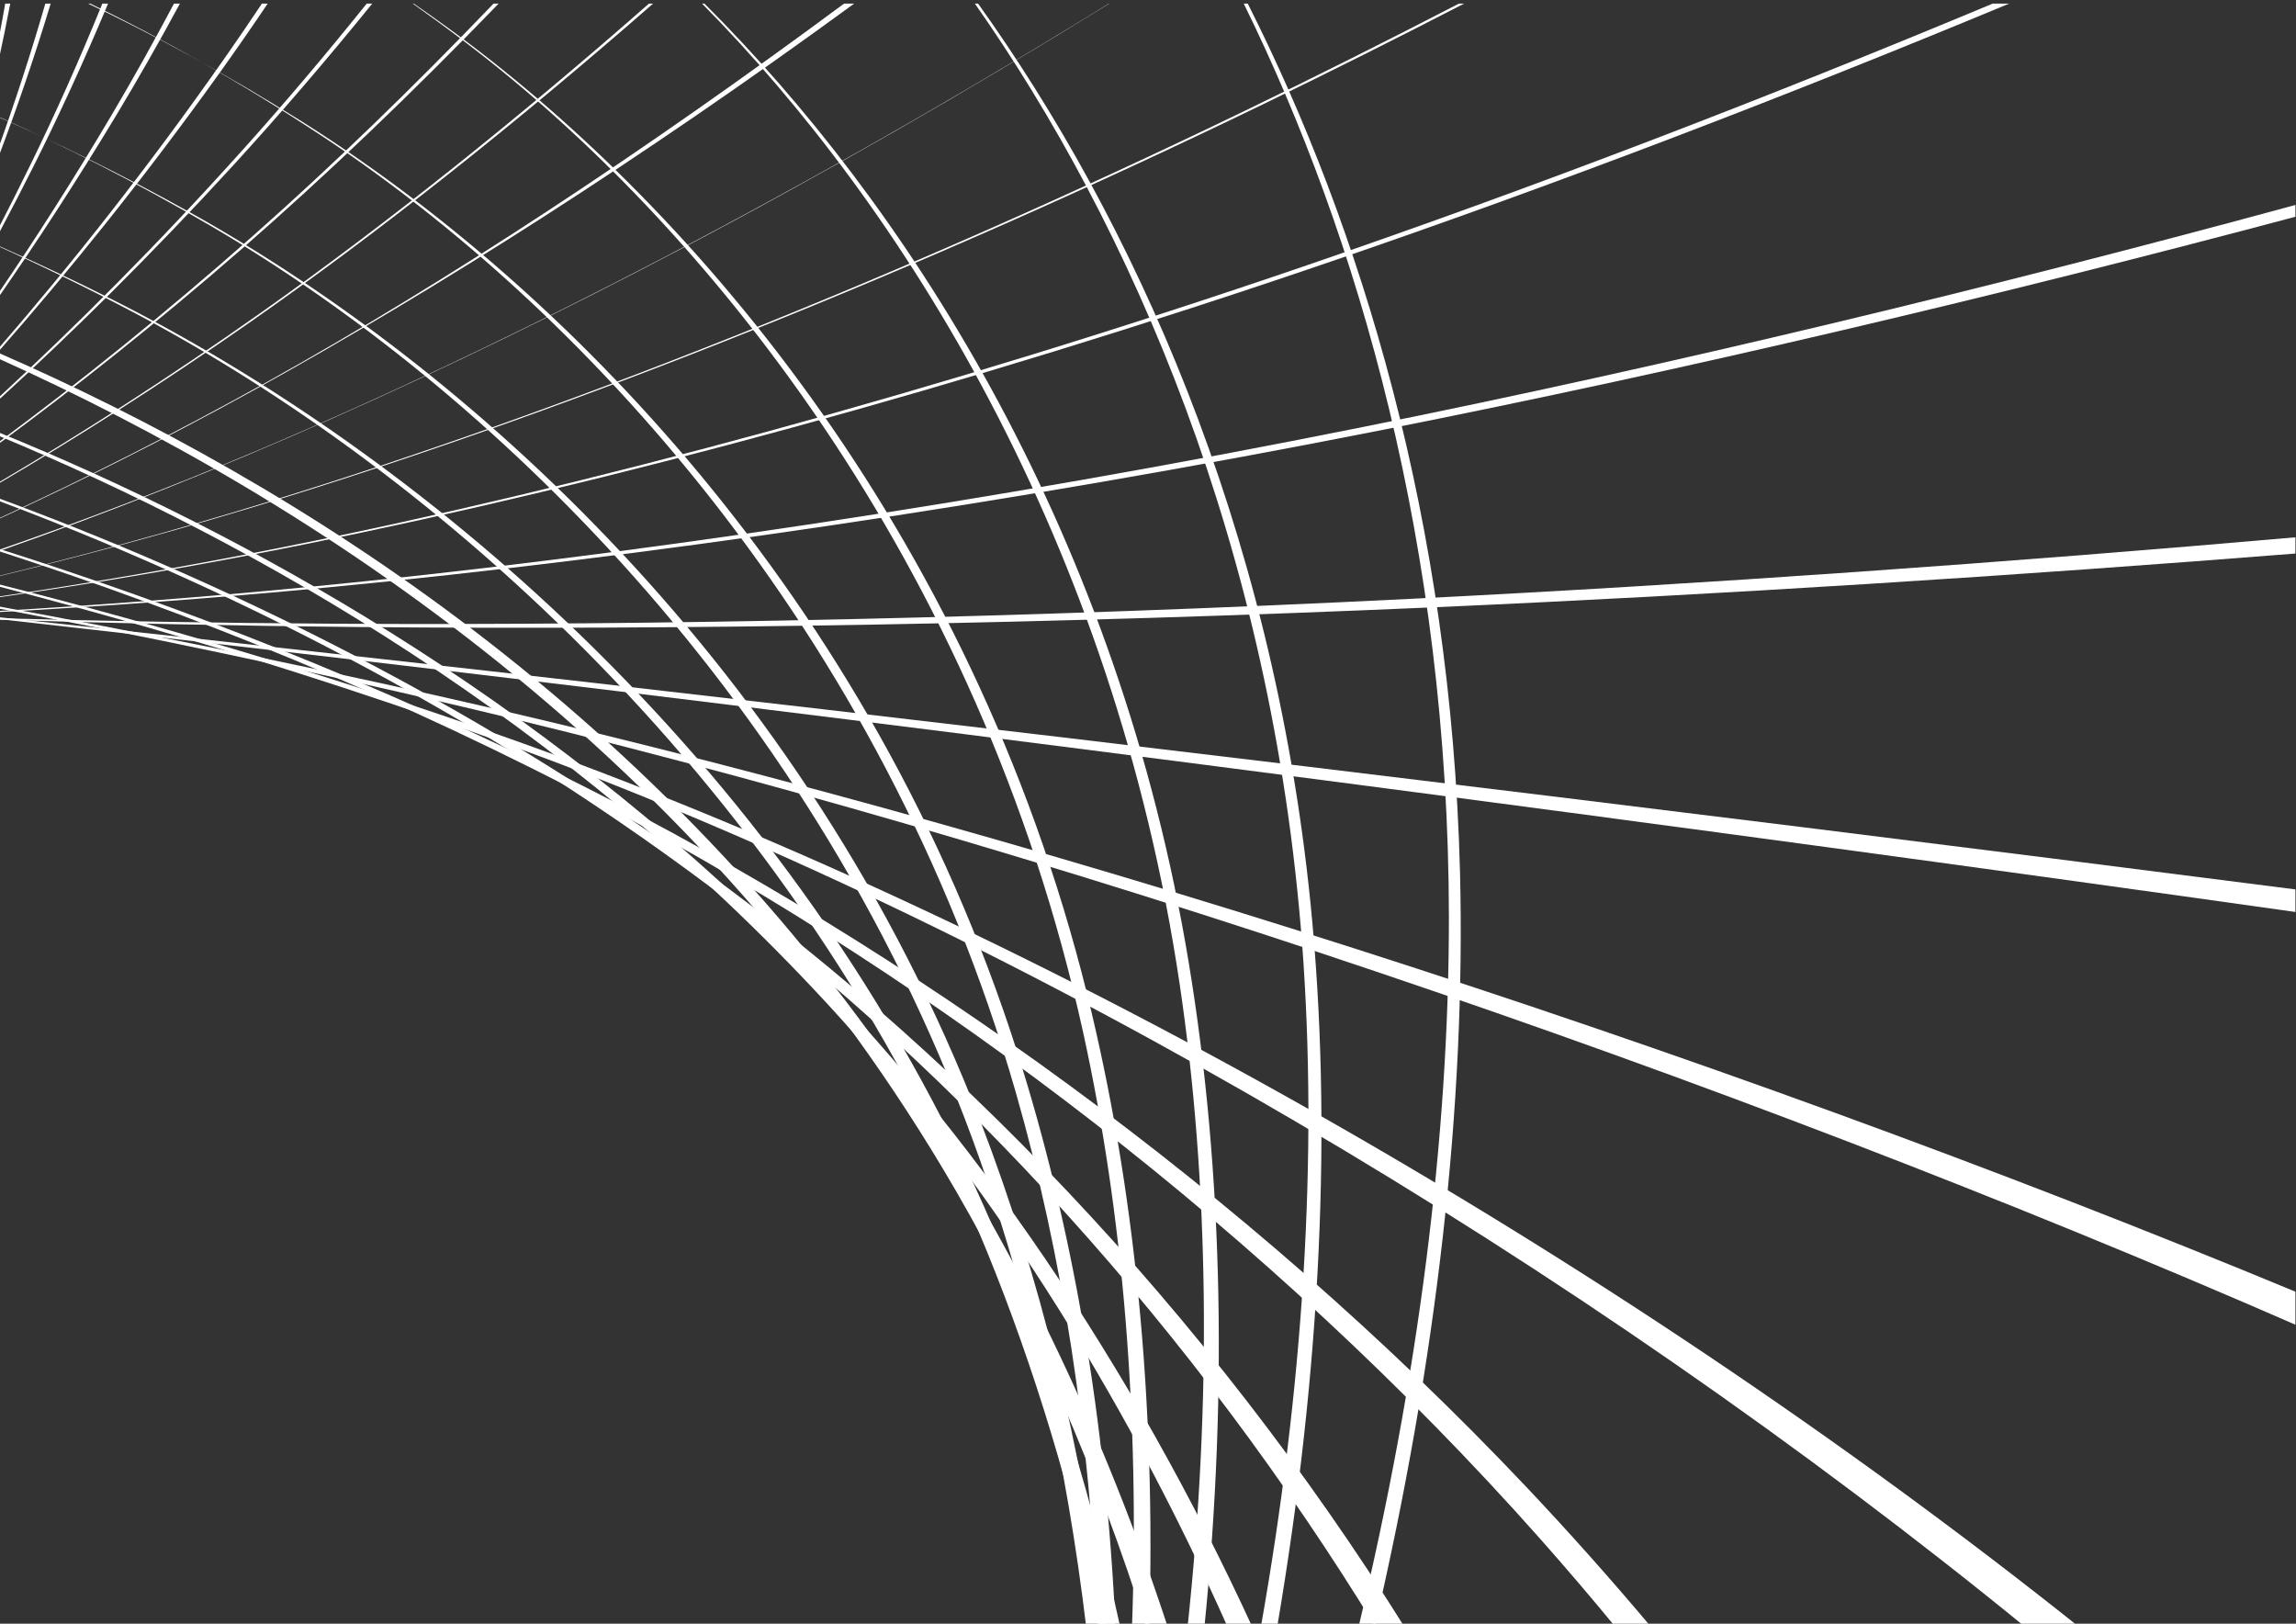 <?xml version="1.0" encoding="UTF-8" standalone="no"?>
<!-- Created with Inkscape (http://www.inkscape.org/) -->

<svg
   xmlns:dc="http://purl.org/dc/elements/1.1/"
   xmlns:cc="http://creativecommons.org/ns#"
   xmlns:rdf="http://www.w3.org/1999/02/22-rdf-syntax-ns#"
   xmlns:svg="http://www.w3.org/2000/svg"
   xmlns="http://www.w3.org/2000/svg"
   xmlns:sodipodi="http://sodipodi.sourceforge.net/DTD/sodipodi-0.dtd"
   xmlns:inkscape="http://www.inkscape.org/namespaces/inkscape"
   version="1.1"
   id="svg3129"
   xml:space="preserve"
   width="1122.52"
   height="793.701"
   viewBox="0 0 1122.52 793.701"
   sodipodi:docname="pink-lines-grid-swirl.svg"
   inkscape:version="0.92.4 (5da689c313, 2019-01-14)"><rect x="0" y="0" width="1122.52" height="793.701" fill="#333333" stroke="none"/><defs
     id="defs3133"><clipPath
       clipPathUnits="userSpaceOnUse"
       id="clipPath3145"><path
         d="M 0,595.276 H 841.89 V 0 H 0 Z"
         id="path3143"
         inkscape:connector-curvature="0" /></clipPath><clipPath
       clipPathUnits="userSpaceOnUse"
       id="clipPath3153"><path
         d="m 456.165,594.098 h 79.59 V -1.918 h -79.59 z"
         id="path3151"
         inkscape:connector-curvature="0" /></clipPath><clipPath
       clipPathUnits="userSpaceOnUse"
       id="clipPath3167"><path
         d="m 357.562,594.098 h 127.11 V -1.918 h -127.11 z"
         id="path3165"
         inkscape:connector-curvature="0" /></clipPath><clipPath
       clipPathUnits="userSpaceOnUse"
       id="clipPath3181"><path
         d="M 257.5,594.098 H 447.025 V -1.918 H 257.5 Z"
         id="path3179"
         inkscape:connector-curvature="0" /></clipPath><clipPath
       clipPathUnits="userSpaceOnUse"
       id="clipPath3195"><path
         d="M 151.409,594.098 H 421.96 V -1.918 H 151.409 Z"
         id="path3193"
         inkscape:connector-curvature="0" /></clipPath><clipPath
       clipPathUnits="userSpaceOnUse"
       id="clipPath3209"><path
         d="M 32.342,594.098 H 409.164 V -1.918 H 32.342 Z"
         id="path3207"
         inkscape:connector-curvature="0" /></clipPath><clipPath
       clipPathUnits="userSpaceOnUse"
       id="clipPath3223"><path
         d="M -0.5,552.62 H 405.29 V -1.918 H -0.5 Z"
         id="path3221"
         inkscape:connector-curvature="0" /></clipPath><clipPath
       clipPathUnits="userSpaceOnUse"
       id="clipPath3237"><path
         d="M -0.5,505.27 H 411.025 V -1.918 H -0.5 Z"
         id="path3235"
         inkscape:connector-curvature="0" /></clipPath><clipPath
       clipPathUnits="userSpaceOnUse"
       id="clipPath3251"><path
         d="M -0.5,466.01 H 428.521 V -1.918 H -0.5 Z"
         id="path3249"
         inkscape:connector-curvature="0" /></clipPath><clipPath
       clipPathUnits="userSpaceOnUse"
       id="clipPath3265"><path
         d="M -0.501,436.866 H 459.644 V -1.918 H -0.501 Z"
         id="path3263"
         inkscape:connector-curvature="0" /></clipPath><clipPath
       clipPathUnits="userSpaceOnUse"
       id="clipPath3279"><path
         d="M -0.5,412.705 H 515.583 V -1.918 H -0.5 Z"
         id="path3277"
         inkscape:connector-curvature="0" /></clipPath><clipPath
       clipPathUnits="userSpaceOnUse"
       id="clipPath3293"><path
         d="M -0.5,394.208 H 606.182 V -1.918 H -0.5 Z"
         id="path3291"
         inkscape:connector-curvature="0" /></clipPath><clipPath
       clipPathUnits="userSpaceOnUse"
       id="clipPath3307"><path
         d="M -0.5,381.179 H 763.452 V -1.918 H -0.5 Z"
         id="path3305"
         inkscape:connector-curvature="0" /></clipPath><clipPath
       clipPathUnits="userSpaceOnUse"
       id="clipPath3321"><path
         d="M -0.5,373.052 H 843.35 V 109.002 H -0.5 Z"
         id="path3319"
         inkscape:connector-curvature="0" /></clipPath><clipPath
       clipPathUnits="userSpaceOnUse"
       id="clipPath3335"><path
         d="M -0.5,369.106 H 843.35 V 260.788 H -0.5 Z"
         id="path3333"
         inkscape:connector-curvature="0" /></clipPath><clipPath
       clipPathUnits="userSpaceOnUse"
       id="clipPath3349"><path
         d="M -0.5,398.518 H 843.35 V 365.211 H -0.5 Z"
         id="path3347"
         inkscape:connector-curvature="0" /></clipPath><clipPath
       clipPathUnits="userSpaceOnUse"
       id="clipPath3363"><path
         d="M -0.5,520.663 H 843.35 V 370.961 H -0.5 Z"
         id="path3361"
         inkscape:connector-curvature="0" /></clipPath><clipPath
       clipPathUnits="userSpaceOnUse"
       id="clipPath3377"><path
         d="M -0.5,594.098 H 736.885 V 376.381 H -0.5 Z"
         id="path3375"
         inkscape:connector-curvature="0" /></clipPath><clipPath
       clipPathUnits="userSpaceOnUse"
       id="clipPath3391"><path
         d="M -0.5,594.098 H 536.975 V 384.092 H -0.5 Z"
         id="path3389"
         inkscape:connector-curvature="0" /></clipPath><clipPath
       clipPathUnits="userSpaceOnUse"
       id="clipPath3405"><path
         d="M -0.5,594.098 H 406.811 V 393.259 H -0.5 Z"
         id="path3403"
         inkscape:connector-curvature="0" /></clipPath><clipPath
       clipPathUnits="userSpaceOnUse"
       id="clipPath3419"><path
         d="M -0.5,594.098 H 313.275 V 405.106 H -0.5 Z"
         id="path3417"
         inkscape:connector-curvature="0" /></clipPath><clipPath
       clipPathUnits="userSpaceOnUse"
       id="clipPath3433"><path
         d="M -0.5,594.098 H 239.53 V 418.1 H -0.5 Z"
         id="path3431"
         inkscape:connector-curvature="0" /></clipPath><clipPath
       clipPathUnits="userSpaceOnUse"
       id="clipPath3447"><path
         d="M -0.5,594.098 H 182.875 V 432.652 H -0.5 Z"
         id="path3445"
         inkscape:connector-curvature="0" /></clipPath><clipPath
       clipPathUnits="userSpaceOnUse"
       id="clipPath3461"><path
         d="M -0.5,594.098 H 136.527 V 448.772 H -0.5 Z"
         id="path3459"
         inkscape:connector-curvature="0" /></clipPath><clipPath
       clipPathUnits="userSpaceOnUse"
       id="clipPath3475"><path
         d="M -0.5,594.098 H 98.176 V 466.594 H -0.5 Z"
         id="path3473"
         inkscape:connector-curvature="0" /></clipPath><clipPath
       clipPathUnits="userSpaceOnUse"
       id="clipPath3489"><path
         d="M -0.5,594.098 H 65.982 V 486.489 H -0.5 Z"
         id="path3487"
         inkscape:connector-curvature="0" /></clipPath><clipPath
       clipPathUnits="userSpaceOnUse"
       id="clipPath3503"><path
         d="M -0.5,594.098 H 39.638 V 509.694 H -0.5 Z"
         id="path3501"
         inkscape:connector-curvature="0" /></clipPath><clipPath
       clipPathUnits="userSpaceOnUse"
       id="clipPath3517"><path
         d="M -0.5,594.098 H 18.587 V 538.005 H -0.5 Z"
         id="path3515"
         inkscape:connector-curvature="0" /></clipPath><clipPath
       clipPathUnits="userSpaceOnUse"
       id="clipPath3531"><path
         d="M -0.5,594.098 H 3.755 V 573.275 H -0.5 Z"
         id="path3529"
         inkscape:connector-curvature="0" /></clipPath></defs><sodipodi:namedview
     pagecolor="#ffffff"
     bordercolor="#666666"
     borderopacity="1"
     objecttolerance="10"
     gridtolerance="10"
     guidetolerance="10"
     inkscape:pageopacity="0"
     inkscape:pageshadow="2"
     inkscape:window-width="1920"
     inkscape:window-height="1018"
     id="namedview3131"
     showgrid="false"
     inkscape:zoom="0.63551104"
     inkscape:cx="746.61738"
     inkscape:cy="385.07968"
     inkscape:window-x="-8"
     inkscape:window-y="-8"
     inkscape:window-maximized="1"
     inkscape:current-layer="g3137" /><g
     id="g3137"
     inkscape:groupmode="layer"
     inkscape:label="abstract-534-publicdomainvectors.org"
     transform="matrix(1.333,0,0,-1.333,0,793.701)"><g
       id="g3139"><g
         id="g3141"
         clip-path="url(#clipPath3145)"><g
           id="g3147"><g
             id="g3149" /><g
             id="g3159"><g
               clip-path="url(#clipPath3153)"
               id="g3157"><path
                 d="M 456.165,594.098 C 498.085,508.9 531.22,394.92 531.413,259.305 531.477,178.554 520.235,90.335 498.097,-1.918 h 5.941 c 22.991,98.613 33.576,192.478 31.449,277.481 -3.292,128.48 -36.416,236.486 -77.847,318.535 z"
                 style="fill:#ffffff;fill-opacity:1;fill-rule:nonzero;stroke:none"
                 id="path3155"
                 inkscape:connector-curvature="0" /></g></g></g><g
           id="g3161"><g
             id="g3163" /><g
             id="g3173"><g
               clip-path="url(#clipPath3167)"
               id="g3171"><path
                 d="m 357.563,594.098 c 56.799,-80.994 108.958,-198.751 120.049,-345.266 5.764,-76.813 0.555,-161.525 -15.294,-250.75 h 5.986 c 16.27,95.326 20.456,185.371 12.355,266.082 -14.097,139.442 -65.704,251.378 -121.92,329.934 z"
                 style="fill:#ffffff;fill-opacity:1;fill-rule:nonzero;stroke:none"
                 id="path3169"
                 inkscape:connector-curvature="0" /></g></g></g><g
           id="g3175"><g
             id="g3177" /><g
             id="g3187"><g
               clip-path="url(#clipPath3181)"
               id="g3185"><path
                 d="M 257.5,594.098 C 330.588,520.164 408.455,397.339 432.685,234.41 443.335,162.548 444.566,82.639 435.483,-1.918 h 6.193 c 9.113,90.397 6.414,175.408 -6.814,250.977 -27.313,155.639 -103.881,272.632 -176.499,345.039 z"
                 style="fill:#ffffff;fill-opacity:1;fill-rule:nonzero;stroke:none"
                 id="path3183"
                 inkscape:connector-curvature="0" /></g></g></g><g
           id="g3189"><g
             id="g3191" /><g
             id="g3201"><g
               clip-path="url(#clipPath3195)"
               id="g3199"><path
                 d="m 151.409,594.098 c 6.466,-4.593 13.071,-9.443 19.795,-14.562 85.357,-64.94 187.771,-188.473 226.131,-363.032 14.512,-66.196 20.745,-140.001 17.819,-218.422 h 6.338 c 2.563,84.127 -5.454,162.887 -22.737,232.66 -42.859,172.616 -148.638,292.435 -235.378,355.139 -3.91,2.824 -7.778,5.562 -11.601,8.217 z"
                 style="fill:#ffffff;fill-opacity:1;fill-rule:nonzero;stroke:none"
                 id="path3197"
                 inkscape:connector-curvature="0" /></g></g></g><g
           id="g3203"><g
             id="g3205" /><g
             id="g3215"><g
               clip-path="url(#clipPath3209)"
               id="g3213"><path
                 d="M 33.115,594.098 C 57.835,582.11 86.981,566.113 118.734,545.112 210.608,484.283 323.172,366.377 372.498,195.053 389.658,135.328 399.964,68.86 402.631,-1.918 h 6.533 C 405.723,74.555 393.348,145.944 373.209,209.27 319.338,378.356 203.76,492.336 110.714,550.869 81.963,568.929 55.423,583.103 32.342,594.098 Z"
                 style="fill:#ffffff;fill-opacity:1;fill-rule:nonzero;stroke:none"
                 id="path3211"
                 inkscape:connector-curvature="0" /></g></g></g><g
           id="g3217"><g
             id="g3219" /><g
             id="g3229"><g
               clip-path="url(#clipPath3223)"
               id="g3227"><path
                 d="m -0.5,552.62 c 23.44,-10.478 50.013,-23.783 78.625,-40.53 98.942,-58.102 221.686,-172.637 281.592,-342.852 18.345,-52.2 31.456,-109.833 38.759,-171.156 h 6.814 C 396.746,65.28 381.226,128.012 359.653,184.053 295.056,351.561 169.663,461.803 69.819,517.465 44.494,531.581 20.817,543.116 -0.5,552.487 Z"
                 style="fill:#ffffff;fill-opacity:1;fill-rule:nonzero;stroke:none"
                 id="path3225"
                 inkscape:connector-curvature="0" /></g></g></g><g
           id="g3231"><g
             id="g3233" /><g
             id="g3243"><g
               clip-path="url(#clipPath3237)"
               id="g3241"><path
                 d="M -0.5,505.066 C 15.533,497.832 32.508,489.587 50.209,480.208 157.708,423.161 291.58,308.668 361.986,136.5 379.453,93.71 393.487,47.238 403.783,-1.918 h 7.242 C 398.872,53.709 381.948,105.875 360.81,153.189 285.373,321.796 149.23,431.14 41.304,485.522 26.827,492.808 12.855,499.368 -0.5,505.27 Z"
                 style="fill:#ffffff;fill-opacity:1;fill-rule:nonzero;stroke:none"
                 id="path3239"
                 inkscape:connector-curvature="0" /></g></g></g><g
           id="g3245"><g
             id="g3247" /><g
             id="g3257"><g
               clip-path="url(#clipPath3251)"
               id="g3255"><path
                 d="M -0.5,463.912 C 113.573,412.556 257.324,319.905 350.765,158.447 378.644,110.173 402.233,56.135 420.578,-1.918 h 7.943 C 405.549,68.466 374.738,132.941 338.27,188.662 242.742,334.332 108.343,418.495 -0.5,466.01 Z"
                 style="fill:#ffffff;fill-opacity:1;fill-rule:nonzero;stroke:none"
                 id="path3253"
                 inkscape:connector-curvature="0" /></g></g></g><g
           id="g3259"><g
             id="g3261" /><g
             id="g3271"><g
               clip-path="url(#clipPath3265)"
               id="g3269"><path
                 d="M -0.501,435.616 C 94.275,396.169 207.003,331.677 303.159,227.621 360.857,165.043 411.3,86.394 450.57,-1.918 h 9.074 C 415.003,95.292 356.652,180.688 290.886,246.484 196.551,340.665 90.105,399.922 -0.5,436.866 Z"
                 style="fill:#ffffff;fill-opacity:1;fill-rule:nonzero;stroke:none"
                 id="path3267"
                 inkscape:connector-curvature="0" /></g></g></g><g
           id="g3273"><g
             id="g3275" /><g
             id="g3285"><g
               clip-path="url(#clipPath3279)"
               id="g3283"><path
                 d="M -0.5,411.761 C 79.295,381.714 171.55,336.777 260.63,270.076 351.474,201.971 437.818,107.77 504.938,-1.918 h 10.645 C 442.583,114.877 347.432,213.398 248.988,282.783 163.172,343.189 75.782,384.547 -0.5,412.705 Z"
                 style="fill:#ffffff;fill-opacity:1;fill-rule:nonzero;stroke:none"
                 id="path3281"
                 inkscape:connector-curvature="0" /></g></g></g><g
           id="g3287"><g
             id="g3289" /><g
             id="g3299"><g
               clip-path="url(#clipPath3293)"
               id="g3297"><path
                 d="M -0.5,393.341 C 67.574,371.287 144.976,340.736 224.18,298.689 342.822,235.652 465.001,143.58 564.554,31.502 574.268,20.556 583.78,9.407 593.089,-1.918 h 13.093 C 591.117,16.006 575.567,33.485 559.554,50.418 456.271,159.549 332.215,247.537 213.233,307.52 137.738,345.563 64.461,373.62 -0.5,394.208 Z"
                 style="fill:#ffffff;fill-opacity:1;fill-rule:nonzero;stroke:none"
                 id="path3295"
                 inkscape:connector-curvature="0" /></g></g></g><g
           id="g3301"><g
             id="g3303" /><g
             id="g3313"><g
               clip-path="url(#clipPath3307)"
               id="g3311"><path
                 d="M -0.5,380.363 C 58.268,365.061 124.294,345.217 193.684,319.676 376.294,252.371 579.512,132.153 743.672,-1.918 h 19.78 C 589.327,137.066 373.601,258.975 183.41,325.801 117.761,348.842 55.41,366.984 -0.5,381.179 Z"
                 style="fill:#ffffff;fill-opacity:1;fill-rule:nonzero;stroke:none"
                 id="path3309"
                 inkscape:connector-curvature="0" /></g></g></g><g
           id="g3315"><g
             id="g3317" /><g
             id="g3327"><g
               clip-path="url(#clipPath3321)"
               id="g3325"><path
                 d="M 843.35,121.151 C 624.166,212.117 368.065,293.77 159.042,340.609 101.924,353.4 48.158,364.133 -0.5,373.052 v -0.781 C 50.832,362.57 107.958,350.746 168.687,336.495 377.774,287.364 631.358,201.657 843.35,109.002 Z"
                 style="fill:#ffffff;fill-opacity:1;fill-rule:nonzero;stroke:none"
                 id="path3323"
                 inkscape:connector-curvature="0" /></g></g></g><g
           id="g3329"><g
             id="g3331" /><g
             id="g3341"><g
               clip-path="url(#clipPath3335)"
               id="g3339"><path
                 d="M 843.35,269.085 C 605.136,299.654 344.221,331.069 139.58,353.803 89.453,359.38 42.4,364.505 -0.5,369.106 v -0.692 c 45.421,-5.09 95.583,-10.828 149.129,-17.13 204.459,-24.074 463.059,-57.812 694.721,-90.496 z"
                 style="fill:#ffffff;fill-opacity:1;fill-rule:nonzero;stroke:none"
                 id="path3337"
                 inkscape:connector-curvature="0" /></g></g></g><g
           id="g3343"><g
             id="g3345" /><g
             id="g3355"><g
               clip-path="url(#clipPath3349)"
               id="g3353"><path
                 d="m 843.35,398.518 c -107.17,-9.385 -217.967,-17.274 -325.494,-22.67 -141.645,-7.084 -277.498,-9.793 -393.426,-9.162 -44.629,0.26 -86.518,1.008 -124.93,2.035 v -0.559 c 40.796,-1.255 85.582,-2.232 133.426,-2.683 116.394,-1.08 252.276,1.058 392.938,7.25 105.54,4.653 213.674,11.587 317.486,19.819 z"
                 style="fill:#ffffff;fill-opacity:1;fill-rule:nonzero;stroke:none"
                 id="path3351"
                 inkscape:connector-curvature="0" /></g></g></g><g
           id="g3357"><g
             id="g3359" /><g
             id="g3369"><g
               clip-path="url(#clipPath3363)"
               id="g3367"><path
                 d="M 843.35,520.663 C 730.493,489.958 613.236,461.639 499.743,438.814 359.795,410.696 226.123,391.134 113.015,380.171 72.54,376.254 34.513,373.415 -0.5,371.384 v -0.423 c 37.265,2.043 78,4.978 121.489,9.134 113.605,10.884 247.383,30.244 386.516,57.761 111.624,22.095 226.305,49.29 335.845,78.475 z"
                 style="fill:#ffffff;fill-opacity:1;fill-rule:nonzero;stroke:none"
                 id="path3365"
                 inkscape:connector-curvature="0" /></g></g></g><g
           id="g3371"><g
             id="g3373" /><g
             id="g3383"><g
               clip-path="url(#clipPath3377)"
               id="g3381"><path
                 d="M 730.843,594.098 C 647.545,559.313 562.609,526.688 479.413,498.175 344.005,451.801 214.281,416.922 104.749,394.965 67.276,387.463 32.03,381.464 -0.5,376.668 v -0.287 c 34.648,5.031 72.427,11.416 112.714,19.521 110.018,22.163 239.855,57.13 374.506,103.125 83.165,28.404 167.725,60.801 250.165,95.071 z"
                 style="fill:#ffffff;fill-opacity:1;fill-rule:nonzero;stroke:none"
                 id="path3379"
                 inkscape:connector-curvature="0" /></g></g></g><g
           id="g3385"><g
             id="g3387" /><g
             id="g3397"><g
               clip-path="url(#clipPath3391)"
               id="g3395"><path
                 d="M 535.088,594.098 C 508.913,580.563 482.734,567.447 456.665,554.839 328.28,492.763 204.184,444.042 99.041,411.626 63.632,400.721 30.294,391.691 -0.5,384.216 v -0.124 c 32.774,7.912 68.474,17.582 106.502,29.395 105.579,32.835 229.717,81.897 357.335,143.739 24.513,11.884 49.091,24.202 73.638,36.872 z"
                 style="fill:#ffffff;fill-opacity:1;fill-rule:nonzero;stroke:none"
                 id="path3393"
                 inkscape:connector-curvature="0" /></g></g></g><g
           id="g3399"><g
             id="g3401" /><g
             id="g3411"><g
               clip-path="url(#clipPath3405)"
               id="g3409"><path
                 d="M 406.661,594.098 C 296.071,525.72 188.311,469.99 95.275,430.583 61.219,416.164 29.126,404.001 -0.5,393.761 v -0.502 c 80.025,27.995 163.72,65.375 249.93,110.713 52.181,27.461 104.695,57.546 157.381,90.126 z"
                 style="fill:#ffffff;fill-opacity:1;fill-rule:nonzero;stroke:none"
                 id="path3407"
                 inkscape:connector-curvature="0" /></g></g></g><g
           id="g3413"><g
             id="g3415" /><g
             id="g3425"><g
               clip-path="url(#clipPath3419)"
               id="g3423"><path
                 d="M 313.275,594.098 C 235.954,537.627 160.587,489.559 92.782,452.178 59.617,433.912 28.33,418.336 -0.5,405.106 v 0.213 c 30.504,14.038 63.804,30.722 99.176,50.453 65.898,36.78 137.704,84.141 210.888,138.326 z"
                 style="fill:#ffffff;fill-opacity:1;fill-rule:nonzero;stroke:none"
                 id="path3421"
                 inkscape:connector-curvature="0" /></g></g></g><g
           id="g3427"><g
             id="g3429" /><g
             id="g3439"><g
               clip-path="url(#clipPath3433)"
               id="g3437"><path
                 d="M 239.53,594.098 C 188.597,549.582 138.358,509.797 90.849,476.666 58.391,454.051 27.704,434.643 -0.5,418.1 v 0.404 c 29.709,17.52 62.219,38.251 96.653,62.581 45.547,32.206 93.432,70.472 141.868,113.013 z"
                 style="fill:#ffffff;fill-opacity:1;fill-rule:nonzero;stroke:none"
                 id="path3435"
                 inkscape:connector-curvature="0" /></g></g></g><g
           id="g3441"><g
             id="g3443" /><g
             id="g3453"><g
               clip-path="url(#clipPath3447)"
               id="g3451"><path
                 d="M 182.875,594.098 C 151.147,561.264 119.526,531.025 88.715,504.17 57.083,476.618 27.039,452.882 -0.5,432.652 v 0.638 c 28.855,21.363 60.506,46.631 93.844,76.139 28.797,25.513 58.208,53.964 87.667,84.669 z"
                 style="fill:#ffffff;fill-opacity:1;fill-rule:nonzero;stroke:none"
                 id="path3449"
                 inkscape:connector-curvature="0" /></g></g></g><g
           id="g3455"><g
             id="g3457" /><g
             id="g3467"><g
               clip-path="url(#clipPath3461)"
               id="g3465"><path
                 d="M 136.527,594.098 C 119.558,573.171 102.494,553.312 85.496,534.74 55.178,501.638 26.107,473.057 -0.5,448.772 v 0.887 c 27.715,25.566 58.148,55.884 89.846,91.172 15.076,16.8 30.164,34.61 45.154,53.267 z"
                 style="fill:#ffffff;fill-opacity:1;fill-rule:nonzero;stroke:none"
                 id="path3463"
                 inkscape:connector-curvature="0" /></g></g></g><g
           id="g3469"><g
             id="g3471" /><g
             id="g3481"><g
               clip-path="url(#clipPath3475)"
               id="g3479"><path
                 d="M 98.176,594.098 C 92.243,585.289 86.262,576.675 80.244,568.276 52.146,529.112 24.683,495.233 -0.5,466.594 v 1.125 c 26.066,30.07 54.606,65.908 83.67,107.502 4.319,6.184 8.613,12.479 12.876,18.877 z"
                 style="fill:#ffffff;fill-opacity:1;fill-rule:nonzero;stroke:none"
                 id="path3477"
                 inkscape:connector-curvature="0" /></g></g></g><g
           id="g3483"><g
             id="g3485" /><g
             id="g3495"><g
               clip-path="url(#clipPath3489)"
               id="g3493"><path
                 d="M 65.982,594.098 C 58.319,579.907 50.526,566.243 42.664,553.185 27.898,528.682 13.354,506.434 -0.5,486.489 v 1.525 c 13.409,19.684 27.47,41.608 41.725,65.711 7.621,12.893 15.169,26.377 22.584,40.373 z"
                 style="fill:#ffffff;fill-opacity:1;fill-rule:nonzero;stroke:none"
                 id="path3491"
                 inkscape:connector-curvature="0" /></g></g></g><g
           id="g3497"><g
             id="g3499" /><g
             id="g3509"><g
               clip-path="url(#clipPath3503)"
               id="g3507"><path
                 d="M 39.638,594.098 C 30.743,572.848 21.517,552.833 12.247,534.341 7.958,525.8 3.701,517.582 -0.5,509.694 v 2.132 c 3.903,7.541 7.854,15.382 11.831,23.516 8.891,18.2 17.717,37.881 26.207,58.756 z"
                 style="fill:#ffffff;fill-opacity:1;fill-rule:nonzero;stroke:none"
                 id="path3505"
                 inkscape:connector-curvature="0" /></g></g></g><g
           id="g3511"><g
             id="g3513" /><g
             id="g3523"><g
               clip-path="url(#clipPath3517)"
               id="g3521"><path
                 d="M 18.587,594.098 C 12.524,574.119 6.06,555.327 -0.5,538.005 v 3.334 c 5.908,16.377 11.702,34.045 17.127,52.759 z"
                 style="fill:#ffffff;fill-opacity:1;fill-rule:nonzero;stroke:none"
                 id="path3519"
                 inkscape:connector-curvature="0" /></g></g></g><g
           id="g3525"><g
             id="g3527" /><g
             id="g3537"><g
               clip-path="url(#clipPath3531)"
               id="g3535"><path
                 d="M 3.755,594.098 C 2.406,586.988 0.982,580.043 -0.5,573.275 v 7.757 c 0.831,4.289 1.636,8.645 2.41,13.066 z"
                 style="fill:#ffffff;fill-opacity:1;fill-rule:nonzero;stroke:none"
                 id="path3533"
                 inkscape:connector-curvature="0" /></g></g></g></g></g></g></svg>